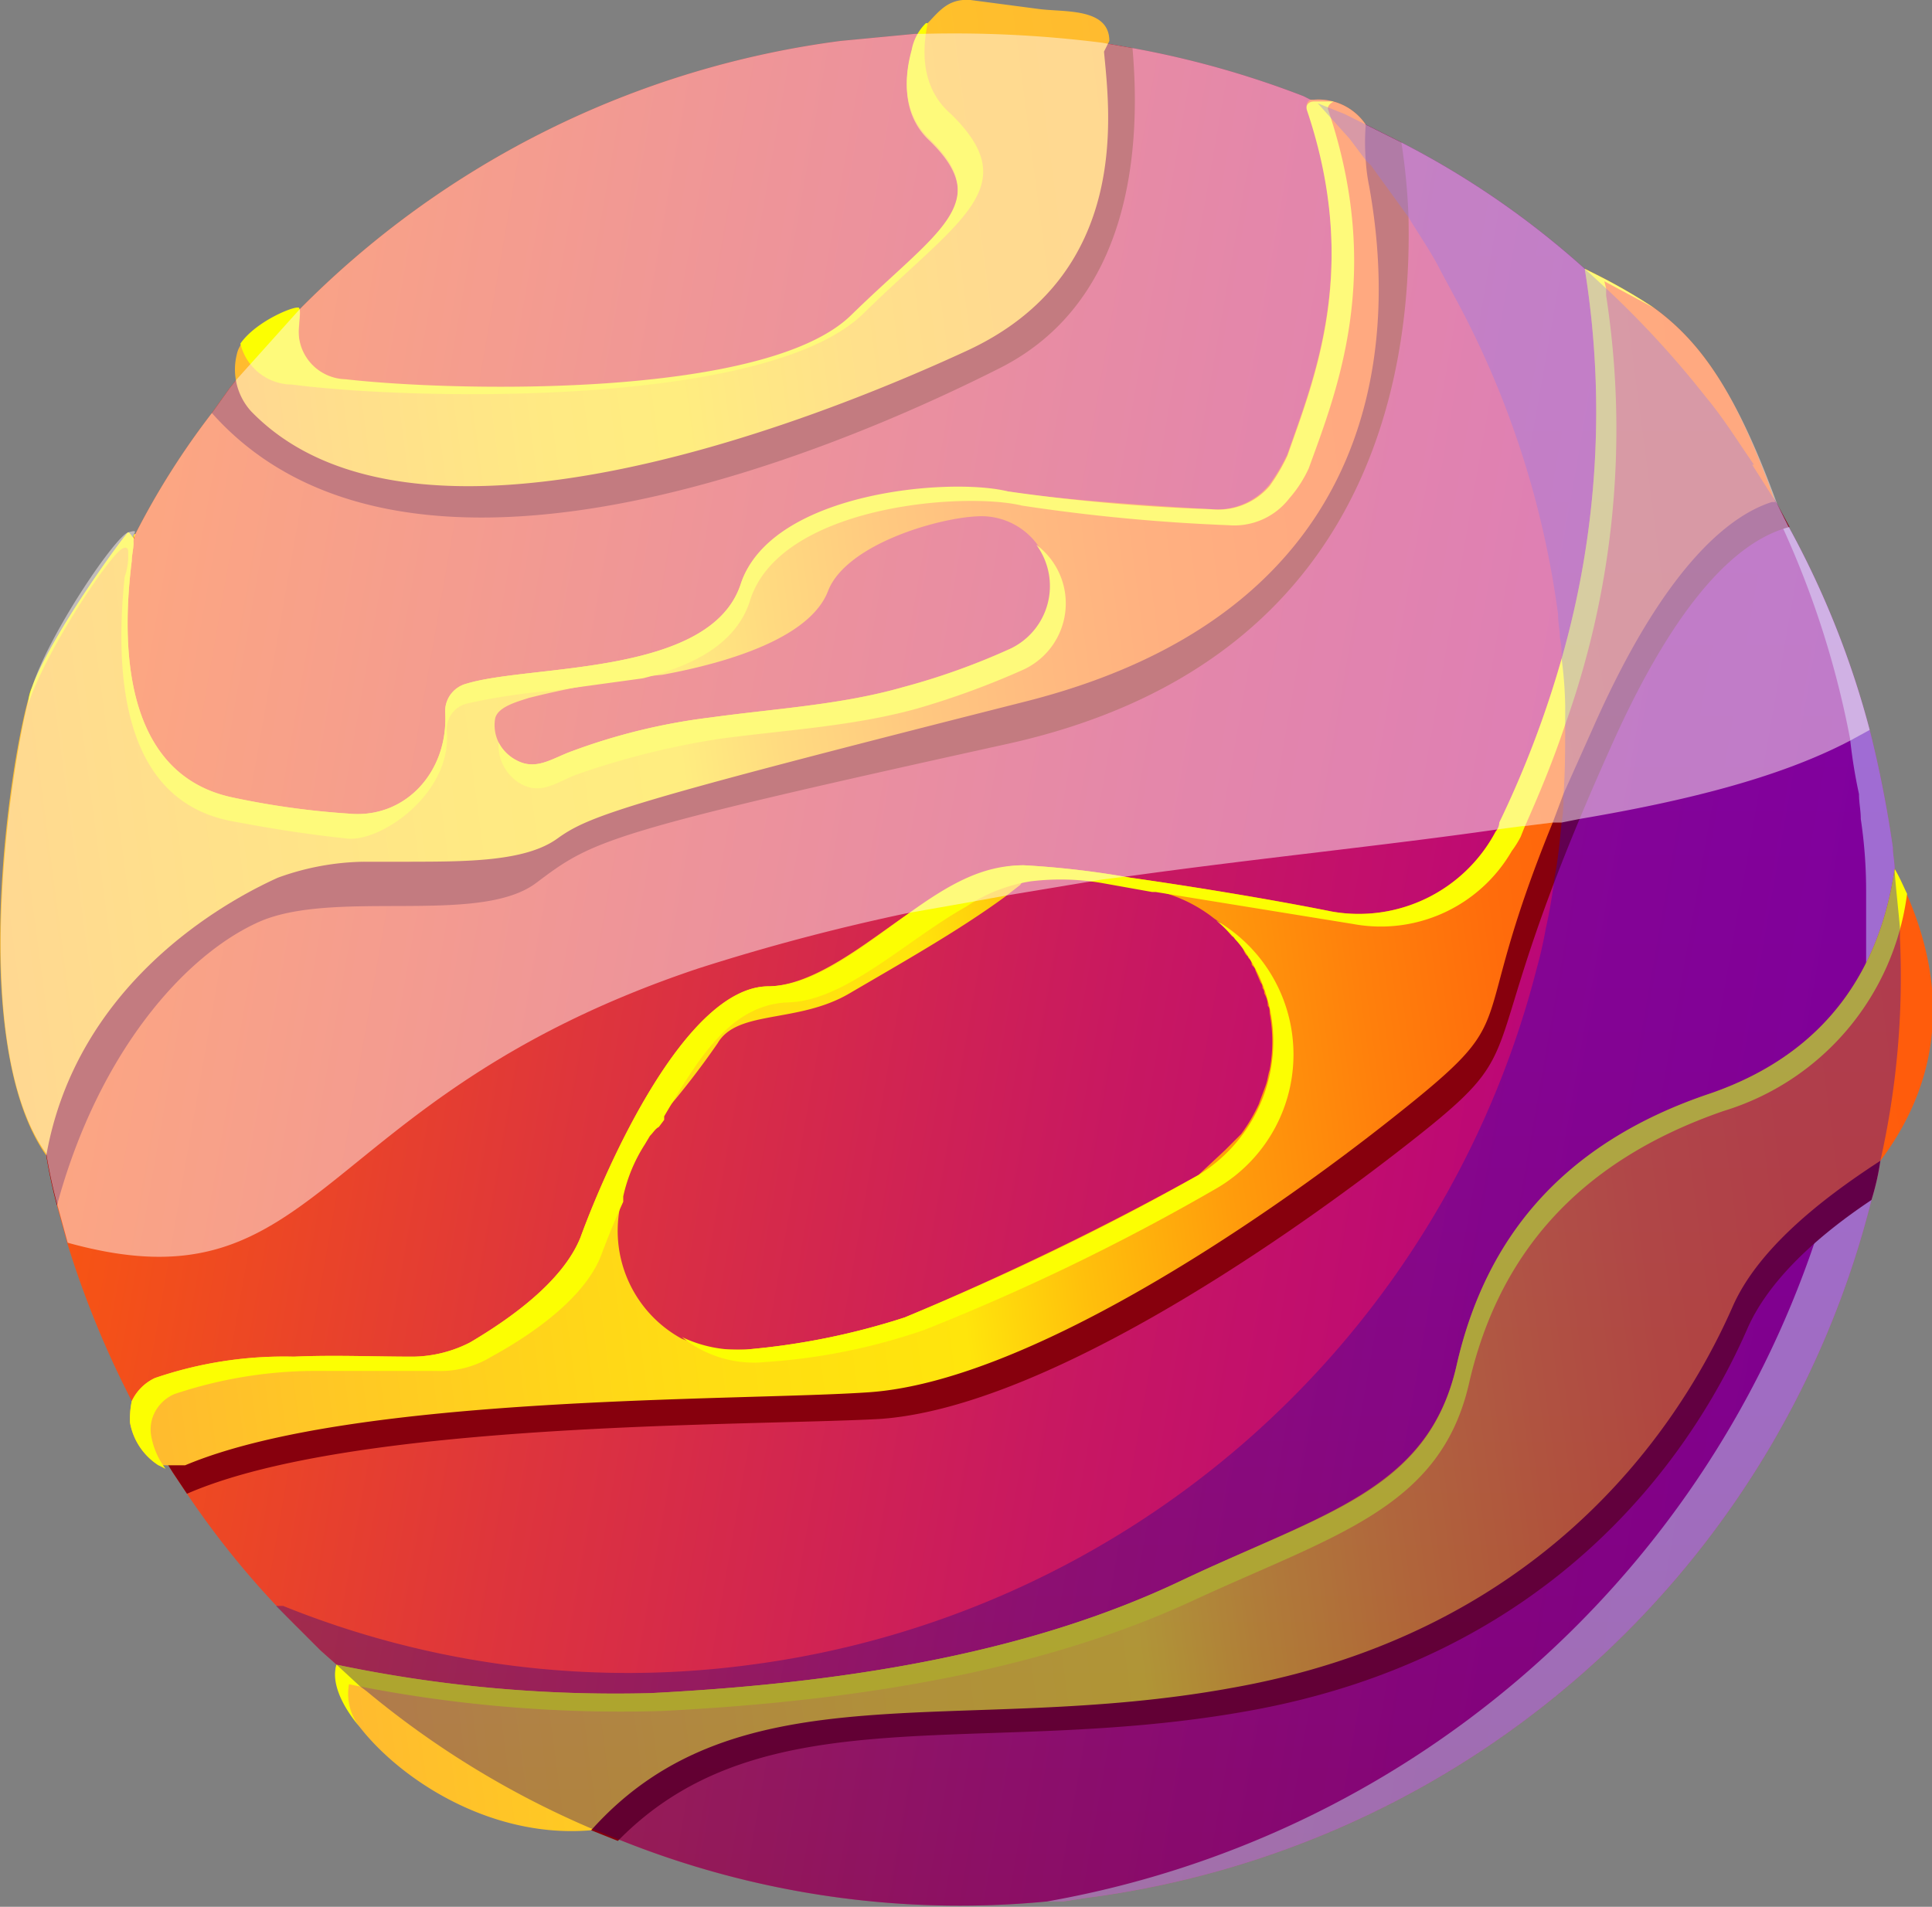 <svg xmlns="http://www.w3.org/2000/svg" xmlns:xlink="http://www.w3.org/1999/xlink" viewBox="0 0 108.5 107.1"><rect x="0" y="0" width="108.5" height="107.1" fill="#808080" stroke="none"/><defs><style>.cls-1{isolation:isolate;}.cls-2{fill:url(#linear-gradient);}.cls-3{fill:#fff;opacity:0.65;mix-blend-mode:color-dodge;}.cls-4{fill:#87000d;}.cls-5{fill:url(#linear-gradient-2);}.cls-6{fill:#fcfe02;}.cls-7{fill:url(#linear-gradient-3);}.cls-8{fill:url(#linear-gradient-4);}.cls-9{fill:url(#linear-gradient-5);}.cls-10{opacity:0.35;mix-blend-mode:color-burn;fill:url(#linear-gradient-6);}.cls-11{fill:#fff7f5;opacity:0.5;mix-blend-mode:overlay;}</style><linearGradient id="linear-gradient" x1="-48.9" y1="-14.15" x2="51.51" y2="17.37" gradientTransform="translate(49.5 52.5) rotate(-7.5)" gradientUnits="userSpaceOnUse"><stop offset="0" stop-color="#ff5f06"/><stop offset="0.02" stop-color="#fd5c0a"/><stop offset="0.34" stop-color="#de353c"/><stop offset="0.62" stop-color="#c81861"/><stop offset="0.85" stop-color="#bb0678"/><stop offset="0.99" stop-color="#b60080"/></linearGradient><linearGradient id="linear-gradient-2" x1="-35.93" y1="25.73" x2="58.05" y2="25.73" gradientTransform="translate(49.5 52.5) rotate(-7.5)" gradientUnits="userSpaceOnUse"><stop offset="0.01" stop-color="#ffbb2f"/><stop offset="0.1" stop-color="#ffc626"/><stop offset="0.33" stop-color="#ffdd13"/><stop offset="0.48" stop-color="#ffe50c"/><stop offset="0.55" stop-color="#ffc00c"/><stop offset="0.64" stop-color="#ff9c0c"/><stop offset="0.73" stop-color="#ff800c"/><stop offset="0.81" stop-color="#ff6c0c"/><stop offset="0.9" stop-color="#ff600c"/><stop offset="0.98" stop-color="#ff5c0c"/></linearGradient><linearGradient id="linear-gradient-3" x1="-45.42" y1="-3.23" x2="52.95" y2="-3.23" xlink:href="#linear-gradient-2"/><linearGradient id="linear-gradient-4" x1="-31.92" y1="-39.61" x2="19.21" y2="-39.61" gradientTransform="translate(49.5 52.5) rotate(-7.5)" gradientUnits="userSpaceOnUse"><stop offset="0.01" stop-color="#ffbb2f"/><stop offset="0.1" stop-color="#ffc626"/><stop offset="0.33" stop-color="#ffdd13"/><stop offset="0.48" stop-color="#ffe50c"/><stop offset="0.52" stop-color="#ffdf11"/><stop offset="0.68" stop-color="#ffcb22"/><stop offset="0.84" stop-color="#ffbf2c"/><stop offset="1" stop-color="#ffbb2f"/></linearGradient><linearGradient id="linear-gradient-5" x1="-49.55" y1="-18.62" x2="32.95" y2="-18.62" xlink:href="#linear-gradient-2"/><linearGradient id="linear-gradient-6" x1="4.33" y1="55.62" x2="17.63" y2="-44.83" gradientTransform="translate(49.5 52.5) rotate(-7.5)" gradientUnits="userSpaceOnUse"><stop offset="0" stop-color="#1c0067"/><stop offset="0.1" stop-color="#1c007f"/><stop offset="0.29" stop-color="#1c00a5"/><stop offset="0.47" stop-color="#1c00c2"/><stop offset="0.65" stop-color="#1c00d7"/><stop offset="0.83" stop-color="#1c00e4"/><stop offset="1" stop-color="#1c00e8"/></linearGradient></defs><title>3</title><g class="cls-1"><g id="Layer_2" data-name="Layer 2"><g id="Layer_1-2" data-name="Layer 1"><path class="cls-2" d="M106.3,47.6c0,.4.1.8.1,1.2s.2,2.2.3,3.3v.6a47,47,0,0,1-1.1,12.5,14.2,14.2,0,0,1-.5,2.2A52.4,52.4,0,0,1,61,106.6l-1.3.2h-.9a51.2,51.2,0,0,1-24.1-3.5l-1.5-.6A51.1,51.1,0,0,1,20.6,95l-.4-.3-1.3-1.2-.9-.8-1.4-1.4a49,49,0,0,1-6.1-7.4l-.8-1.2c0-.1-.1-.1-.1-.2L8.5,80.7c-.2-.4-.5-.8-.7-1.3a4.3,4.3,0,0,1-.4-.7l-.3-.6a54,54,0,0,1-3.3-8.2l-.6-2.2a28,28,0,0,1-.6-2.8A21.4,21.4,0,0,1,2,61.4,51.6,51.6,0,0,1,5.7,34a26.4,26.4,0,0,1,1.8-3.8c0-.1,0-.2.1-.2a43.4,43.4,0,0,1,4.3-6.8l1-1.4.4-.5,3.5-3.9A52.2,52.2,0,0,1,47.2,2.3l4.2-.4h.5a66.3,66.3,0,0,1,10,.5l1.7.3a52.6,52.6,0,0,1,9.6,2.7l.4.2.4.2,1.5.6,1.2.6,2,1A48.4,48.4,0,0,1,89,15.1l1.2,1.1a54,54,0,0,1,5.6,6.1h0c1,1.2,1.8,2.5,2.7,3.8h-.1l.7,1.1.7,1.1.6,1.2A50.3,50.3,0,0,1,105,41,64.2,64.2,0,0,1,106.3,47.6Z"/><path class="cls-3" d="M106.3,47.6c0,.4.1.8.1,1.2s.2,2.2.3,3.3v.6a47,47,0,0,1-1.1,12.5,14.2,14.2,0,0,1-.5,2.2A52.4,52.4,0,0,1,61,106.6l-1.3.2h-.9a55.7,55.7,0,0,0,43.1-37,27.6,27.6,0,0,0,.8-2.7,8.3,8.3,0,0,0,.4-1.5l.6-2.3c.4-2.1.7-4.1.9-6.3a.6.6,0,0,1,.1-.4c0-.9.1-1.7.1-2.6s0-2.6,0-4a26.9,26.9,0,0,0-.3-4c0-.5-.1-.9-.1-1.4a28.7,28.7,0,0,1-.5-3.1,51.7,51.7,0,0,0-3.8-11.9,8.4,8.4,0,0,0-.6-1.4,20,20,0,0,0-1-2.1h-.1l.7,1.1.7,1.1.6,1.2A50.3,50.3,0,0,1,105,41,64.2,64.2,0,0,1,106.3,47.6Z"/><path class="cls-4" d="M63.6,2.7c.5,5.7-.1,14.3-7.5,18-10.7,5.4-33.6,14.4-44.2,2.5l1-1.4.4-.5a3.8,3.8,0,0,0,2,1c7.2,1.1,27.7,1.9,33.2-4.2s9.4-8,4.9-12.8a5.3,5.3,0,0,1-1.5-3.4,66.3,66.3,0,0,1,10,.5Z"/><path class="cls-4" d="M78.7,8a35.3,35.3,0,0,1,.4,4.2C79.3,21,77,37.3,56.5,41.8c-22.7,5-23.2,5.4-26.4,7.8s-11.4.3-15.6,2.2-9,7.4-11.3,15.9a28,28,0,0,1-.6-2.8A21.4,21.4,0,0,1,2,61.4,51.6,51.6,0,0,1,5.7,34l.7-1.5c-.9,5.9-.8,13.6,5.5,14.8a45.8,45.8,0,0,0,8.6,1.1h2.3a9.4,9.4,0,0,0,6.6-2.7c2.7-2.7,13.2-2.5,20.2-4.4s21.9-9.3,23.6-14S77,15.7,75.8,7.8l-.3-1.4,1.2.6Z"/><path class="cls-4" d="M100.5,29.6c-2.7.7-6.2,3.7-10.1,12.5C82.1,60.6,86.8,58.2,79,64.3S58.2,79.1,49.4,79.7c-7.3.4-29.5.1-38.9,4.2l-.8-1.2c-.7-1.1-1.3-2.2-1.9-3.3A21.5,21.5,0,0,1,17,77.5c12.6-.1,26.8.8,34.4-2.2S79.2,62.9,81.9,54.9s11-18.5,8-38.6a48.7,48.7,0,0,1,5.9,6.1h0a55.7,55.7,0,0,1,4,5.9Z"/><path class="cls-4" d="M106.7,52.7a47,47,0,0,1-1.1,12.5,14.2,14.2,0,0,1-.5,2.2c-3,2-5.8,4.5-7,7.3-3.3,7.5-11.2,18.4-28,21.4-15,2.7-27.2-1.1-35.4,7.3l-1.5-.6A51.1,51.1,0,0,1,20.6,95a75.3,75.3,0,0,0,16.7,1.4c11.9-.6,21.8-2.5,29.8-6.3S81,85,82.6,78s5.9-12.5,14.3-15.3A14.6,14.6,0,0,0,106.7,52.7Z"/><path class="cls-5" d="M106.4,48.8c2.3,4.4,3.7,10.4-.8,16.4-3.4,2.2-6.9,5-8.3,8.2C94,80.9,86.1,91.8,69.2,94.8c-15.3,2.8-27.7-1.3-36,8-8.1.7-15.1-6.5-14.3-9.3a76.3,76.3,0,0,0,17.6,1.6c11.9-.6,21.8-2.5,29.8-6.3s13.9-5.1,15.5-12.1,5.9-12.5,14.3-15.3C102.7,59.1,105.6,54.3,106.4,48.8Z"/><path class="cls-6" d="M19.6,94.6a76.5,76.5,0,0,0,17.6,1.5C49.1,95.5,59,93.6,67,89.9s13.9-5.2,15.5-12.2,5.9-12.4,14.3-15.3a14.7,14.7,0,0,0,10.3-12.2c-.2-.4-.4-.9-.7-1.4-.8,5.5-3.7,10.3-10.3,12.6-8.4,2.8-12.7,8.2-14.3,15.3S74.3,85,66.3,88.8s-17.9,5.7-29.8,6.3a76.3,76.3,0,0,1-17.6-1.6c-.3.9.2,2.2,1.3,3.5A3,3,0,0,1,19.6,94.6Z"/><path class="cls-7" d="M69.8,63.8l-.9.9ZM92.9,17.3a31.4,31.4,0,0,0-3.1-1.8l-.8-.4A50.5,50.5,0,0,1,87.7,37a57.1,57.1,0,0,1-3.5,9.2.8.8,0,0,1-.2.5,8.7,8.7,0,0,1-9.2,4.5c-3.5-.7-7.8-1.4-11.3-1.9a50.1,50.1,0,0,0-6-.7c-2.2,0-4.4,1.3-6.6,2.8s-5.2,4-7.8,4c-4.6.1-9,10-10.5,14.1-1,2.5-4,4.6-6.2,5.9a7.2,7.2,0,0,1-3.2.8c-2.2,0-4.5-.1-6.7,0a22.4,22.4,0,0,0-7.8,1.2,2.7,2.7,0,0,0-1.3,1.3,4.9,4.9,0,0,0-.1,1.2,3.6,3.6,0,0,0,1.6,2.4h1.5c9.5-4,31.2-3.6,38.4-4.1,8.7-.6,21.7-9.3,29.4-15.4s3.9-4.1,9-16.6l.6-1.6,1.7-3.8c3.9-8.8,7.5-11.8,10-12.6h.2C97.5,22,95.5,19.2,92.9,17.3Zm-58,50.1v-.3a8.9,8.9,0,0,1,1.2-2.9l.3-.5c.2-.2.3-.4.5-.5l.3-.4v-.2a45.2,45.2,0,0,0,3.1-4c1.1-1.9,4.5-1.1,7.4-2.8s6.1-3.5,8.7-5.4l.9-.7c.1-.2.3-.2.5-.3a13.8,13.8,0,0,1,4,.1l2.8.5h.2a8.2,8.2,0,0,1,3.4,1.6l.3.2.7.8c.1,0,.1.1.2.2l.3.3c.1.1.1.2.2.4s.2.2.2.3a.5.5,0,0,1,.2.4c.1.1.2.2.2.3l.3.7a.4.4,0,0,1,.1.3.4.4,0,0,1,.1.3,1.4,1.4,0,0,1,.2.7c.1.1.1.2.1.4a8.6,8.6,0,0,1,0,3.2c-.1.3-.1.5-.2.8s-.3.8-.4,1.1a9.5,9.5,0,0,1-1,1.7l-.9.9L67.3,66a165.7,165.7,0,0,1-16.5,8,39.8,39.8,0,0,1-8.9,1.8H40.5a3.5,3.5,0,0,1-1.4-.3l-.8-.3a6.9,6.9,0,0,1-3.5-7.3v-.4Z"/><path class="cls-6" d="M43,76.5a34,34,0,0,0,8.9-1.8,124.1,124.1,0,0,0,16.5-8,8.7,8.7,0,0,0-.1-15,8.8,8.8,0,0,1-1,14.3,145.9,145.9,0,0,1-16.5,8,39.8,39.8,0,0,1-8.9,1.8,7.3,7.3,0,0,1-3.6-.7A6.4,6.4,0,0,0,43,76.5Z"/><path class="cls-6" d="M90.2,16.2v.4a49.3,49.3,0,0,1-2.3,24.1c-.7,2.1-1.5,4-2.3,5.8l-.2.5a5.6,5.6,0,0,1-.5.8A8.5,8.5,0,0,1,76,51.9L64.9,50.1h-.2l-2.8-.5a13.8,13.8,0,0,0-4-.1,9,9,0,0,0-3.6,1.4c-3.4,1.9-6.8,5.3-10,5.4s-5,3-7,6.4v.2l-.3.4c-.2.1-.3.3-.5.5l-.3.5a8.9,8.9,0,0,0-1.2,2.9v.3c-.5,1.1-.9,2.1-1.2,2.9-.9,2.5-4,4.6-6.2,5.8a5.5,5.5,0,0,1-3.1.8H17.6a25.1,25.1,0,0,0-7.8,1.3,2.2,2.2,0,0,0-.9.7,2.1,2.1,0,0,0-.4,1.7h0a4.3,4.3,0,0,0,.8,1.8l-.4-.2a3.6,3.6,0,0,1-1.6-2.4,4.9,4.9,0,0,1,.1-1.2,2.7,2.7,0,0,1,1.3-1.3,22.4,22.4,0,0,1,7.8-1.2c2.2-.1,4.5,0,6.7,0a7.2,7.2,0,0,0,3.2-.8c2.2-1.3,5.2-3.4,6.2-5.9,1.5-4.1,5.9-14,10.5-14.1,2.6,0,5.2-2.1,7.8-4s4.4-2.8,6.6-2.8a50.1,50.1,0,0,1,6,.7c3.5.5,7.8,1.2,11.3,1.9A8.7,8.7,0,0,0,84,46.7a.8.8,0,0,0,.2-.5A57.1,57.1,0,0,0,87.7,37,50.5,50.5,0,0,0,89,15.1l.8.4a31.4,31.4,0,0,1,3.1,1.8l-2.8-1.5Z"/><path class="cls-8" d="M58.3.5,54.5,0C53.2-.1,52.7.7,52,1.4a2.8,2.8,0,0,0-.8,1.5c-.5,1.8-.4,3.7,1,5,3.7,3.6.4,5.2-4.4,9.9s-22.3,4.3-28.4,3.6a2.7,2.7,0,0,1-2.6-3.1c0-.4.1-.7,0-.9s-3.2,1-3.5,2.5a3.5,3.5,0,0,0,.8,3.2c9,9.3,30.9.9,40.2-3.4S62.3,6.2,62,2.9l.3-.6C62.3.4,59.7.7,58.3.5Z"/><path class="cls-6" d="M13.5,19.3a3,3,0,0,0,2.9,2.3c6.9.9,26.7,1.3,32.1-4s9.1-7.1,4.9-11.2c-1.5-1.3-1.7-3.2-1.3-5.1H52a2.8,2.8,0,0,0-.8,1.5c-.5,1.8-.4,3.7,1,5,3.7,3.6.4,5.2-4.4,9.9s-22.3,4.3-28.4,3.6a2.7,2.7,0,0,1-2.6-3.1c0-.4.1-.7,0-.9S14.4,18,13.5,19.3Z"/><path class="cls-9" d="M76.7,9a12.7,12.7,0,0,1,0-2,3.2,3.2,0,0,0-2.9-1.4h-.2a.4.4,0,0,0-.2.5c3,8.9.4,15.1-1.1,19.4a10.6,10.6,0,0,1-1,1.7A3.8,3.8,0,0,1,68,28.6c-3.5-.2-9.2-.6-11.4-1s-13.3,0-15,5.2-11.8,4.5-15.4,5.6A1.6,1.6,0,0,0,25,40c.2,3.3-2.2,6-5.4,5.7a45.5,45.5,0,0,1-6.5-.9c-5.8-1.2-6.4-7.7-5.7-13.3,0-.3.1-.7.1-1a.7.7,0,0,1,.1-.5c-.1,0-.1.1-.1.2s-.2-.3-.3-.3-4.3,5.7-5.4,8.7S-2,58.4,2.6,64.9c1.7-9.6,9.9-14.2,13-15.6a14.7,14.7,0,0,1,4.9-.9h2.3c3.4,0,6.7,0,8.5-1.3s3.8-2,26.3-7.7S77.8,15.6,76.9,10.5A10.4,10.4,0,0,1,76.7,9ZM27.8,40.4c.1-.7,1.3-1,1.9-1.2a51.3,51.3,0,0,1,7.5-1.3c3.8-.7,8.3-2.1,9.3-4.7s6.1-4.1,8.4-4.2h0a3.9,3.9,0,0,1,1.7,7.5,38.7,38.7,0,0,1-5.9,2.1c-3.5,1-7.2,1.2-10.8,1.7a34.2,34.2,0,0,0-7.8,1.9c-1.1.4-2,1.1-3.1.5A2.2,2.2,0,0,1,27.8,40.4Z"/><path class="cls-6" d="M29.2,44c1.2.7,2.1-.1,3.2-.5a44.6,44.6,0,0,1,8-2c3.7-.5,7.5-.7,11.1-1.7a45.6,45.6,0,0,0,6-2.2,4.1,4.1,0,0,0,.7-7,3.9,3.9,0,0,1-1.6,5.9,38.7,38.7,0,0,1-5.9,2.1c-3.5,1-7.2,1.2-10.8,1.7a34.2,34.2,0,0,0-7.8,1.9c-1.1.4-2,1.1-3.1.5a2.4,2.4,0,0,1-1-1A2.5,2.5,0,0,0,29.2,44Z"/><path class="cls-6" d="M6.9,30.8c.2-.1.3,0,.3.2v.4a3.6,3.6,0,0,1-.2,1c-.6,5.8,0,12.5,5.9,13.7,2.6.5,4.7.8,6.6,1s5.8-2.5,5.6-5.9a1.5,1.5,0,0,1,1.2-1.7,34.2,34.2,0,0,1,4.7-.7l5.1-.7c2.8-.7,5.2-1.9,6-4.3,1.6-5.4,12-6.2,15.3-5.4a104.3,104.3,0,0,0,11.6,1.1A3.9,3.9,0,0,0,72.4,28a6.9,6.9,0,0,0,1.1-1.7c1.6-4.4,4.2-10.9,1.1-20.1-.1-.2.1-.4.3-.5H73.8c-.3,0-.5.2-.4.5,3,8.9.4,15.1-1.1,19.4a10.6,10.6,0,0,1-1,1.7A3.8,3.8,0,0,1,68,28.6a105.2,105.2,0,0,1-11.4-1c-3.2-.8-13.3,0-15,5.2s-11.8,4.5-15.4,5.6A1.6,1.6,0,0,0,25,40c.2,3.3-2.2,6-5.4,5.7a45.5,45.5,0,0,1-6.5-.9c-5.8-1.2-6.4-7.7-5.7-13.3,0-.3.1-.7.1-1a.9.9,0,0,1,.1-.5c-.1,0-.1.1-.1.2s-.2-.3-.3-.3-4.3,5.7-5.4,8.7a2,2,0,0,0-.2.9C2.7,36.3,6.3,31,6.9,30.8Z"/><path class="cls-10" d="M106.3,47.6c0,.4.1.8.1,1.2s.2,2.2.3,3.3v.6a47,47,0,0,1-1.1,12.5,14.2,14.2,0,0,1-.5,2.2A52.4,52.4,0,0,1,61,106.6l-1.3.2h-.9a51.2,51.2,0,0,1-24.1-3.5l-1.5-.6A51.1,51.1,0,0,1,20.6,95l-.4-.3-1.3-1.2-.9-.8-2.5-2.5h.4a51.7,51.7,0,0,0,26.3,3.3A52.6,52.6,0,0,0,86.3,54.4a22.5,22.5,0,0,0,.5-2.2,29.3,29.3,0,0,0,.5-2.9c.2-1,.3-2.1.4-3.1a7.6,7.6,0,0,0,.1-1.5c.1-1.3.1-2.7.1-4V39.6a22.8,22.8,0,0,0-.2-2.6,4.9,4.9,0,0,0-.1-1.2c0-.4-.1-.8-.1-1.3a51.6,51.6,0,0,0-5.9-18l-.7-1.3c-.5-1-1.2-2-1.8-3L77,9.3h0L76.7,9l-.9-1.2L74,5.8l1.5.6,1.2.6,2,1A48.4,48.4,0,0,1,89,15.1l1.2,1.1a54,54,0,0,1,5.6,6.1h0c1,1.2,1.8,2.5,2.7,3.8h-.1l.7,1.1.7,1.1.6,1.2A50.3,50.3,0,0,1,105,41,64.2,64.2,0,0,1,106.3,47.6Z"/><path class="cls-11" d="M105,41l-1.1.6c-4,2.1-9.3,3.4-15.2,4.4l-1,.2h-.5l-1.6.2h-.1l-1.5.2c-6.3.9-13.3,1.6-20.5,2.6l-1.6.2-5.4.9-2.2.4-3.4.6a118.5,118.5,0,0,0-11.7,3.1c-21.8,7.3-21,19.4-35.4,15.4l-.6-2.2a28,28,0,0,1-.6-2.8C-2,58.4.8,41.7,1.8,38.6s4.7-8.5,5.4-8.7.2.1.3.3,0-.2.1-.2a43.4,43.4,0,0,1,4.3-6.8l1-1.4.4-.5,3.5-3.9A52.2,52.2,0,0,1,47.2,2.3l4.2-.4h.5a66.3,66.3,0,0,1,10,.5l1.7.3a52.6,52.6,0,0,1,9.6,2.7l.4.2h.2A3.2,3.2,0,0,1,76.7,7l2,1A48.4,48.4,0,0,1,89,15.1l.8.4a31.4,31.4,0,0,1,3.1,1.8c2.6,1.9,4.6,4.7,6.9,11l.6,1.2A50.3,50.3,0,0,1,105,41Z"/></g></g></g></svg>
